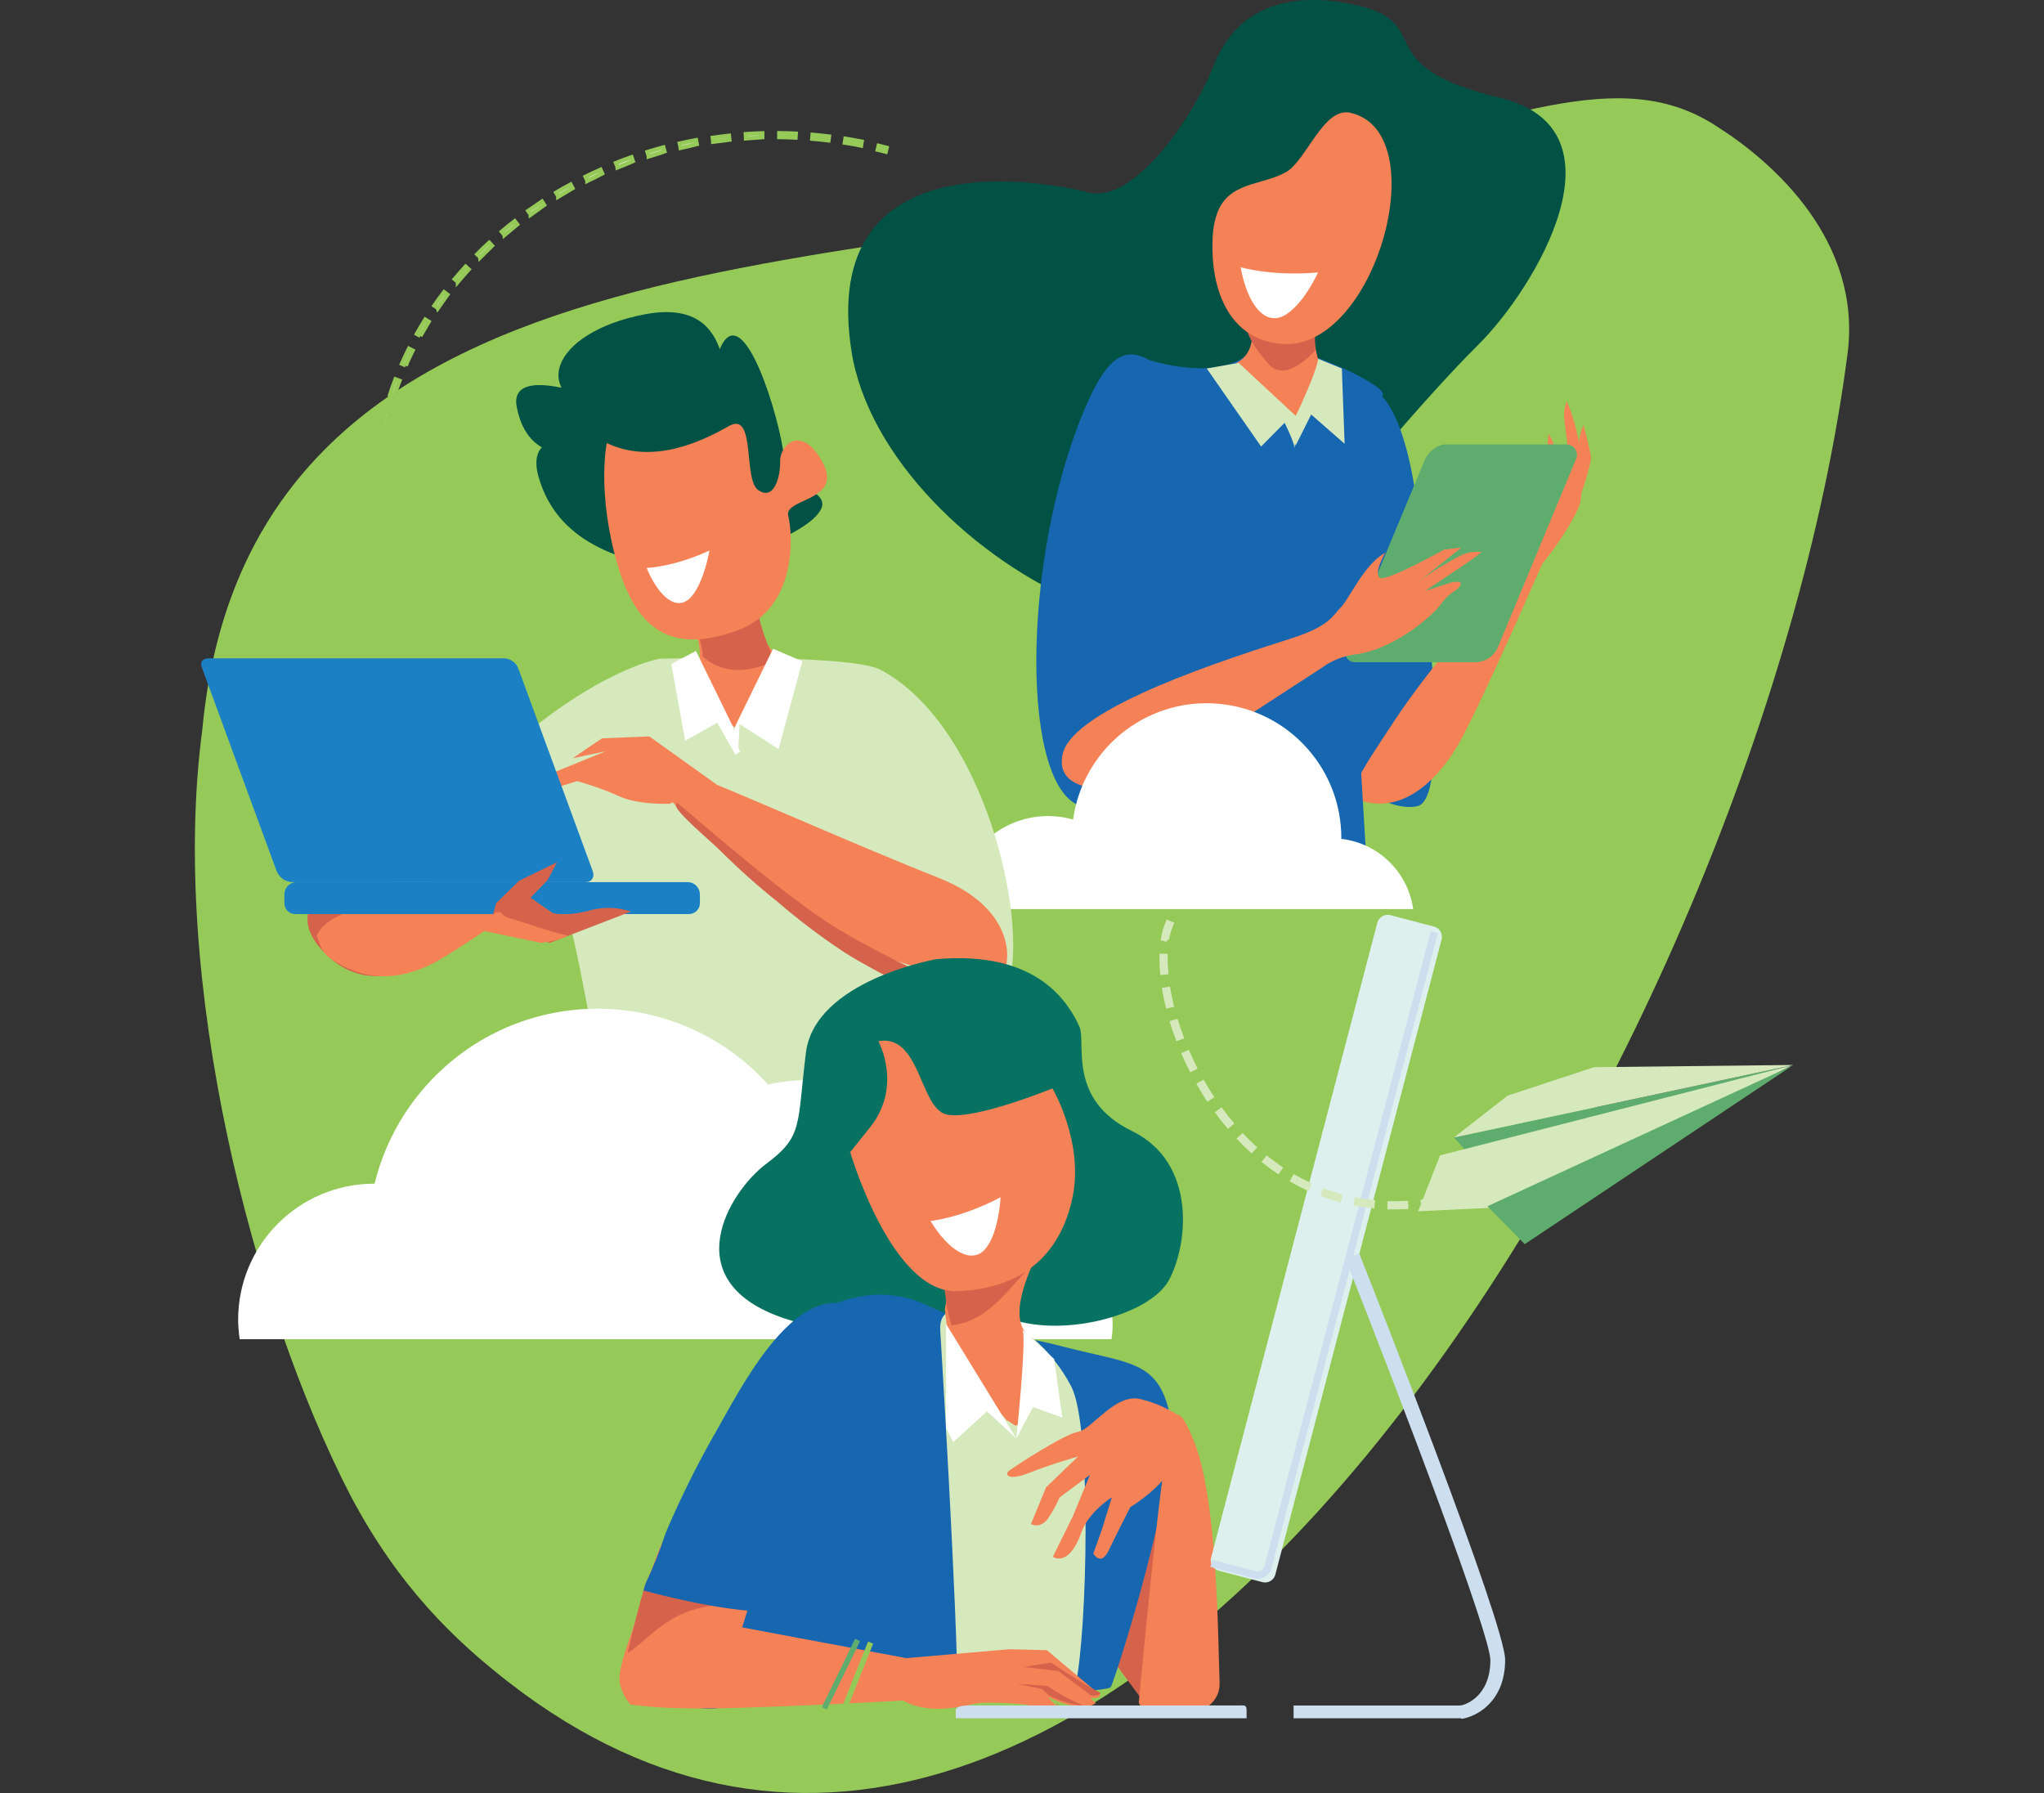 <?xml version="1.0" encoding="UTF-8"?> <!-- Generator: Adobe Illustrator 24.2.0, SVG Export Plug-In . SVG Version: 6.00 Build 0) --> <svg xmlns="http://www.w3.org/2000/svg" xmlns:xlink="http://www.w3.org/1999/xlink" version="1.1" id="Layer_2_1_" x="0px" y="0px" viewBox="0 0 570 500" style="enable-background:new 0 0 570 500;" xml:space="preserve"><rect x="0" y="0" width="570" height="500" fill="#333333" stroke="none"/> <style type="text/css"> .st0{fill:#95CA59;} .st1{fill:#015245;} .st2{fill:#1766B0;} .st3{fill:#F58257;} .st4{fill:#B84096;} .st5{fill:#5FAD6E;} .st6{fill:#D5634B;} .st7{fill:#FFFFFF;} .st8{fill:#D6E9BD;} .st9{fill:#1B81C4;} .st10{fill:#087262;} .st11{fill:none;stroke:#5FAD6E;stroke-width:1.53;stroke-miterlimit:10;} .st12{fill:none;stroke:#95CA59;stroke-width:1.53;stroke-miterlimit:10;} .st13{fill:#DEF0EE;} .st14{fill:#CDDFEE;} .st15{fill:#D6E9BD;stroke:#95CA59;stroke-width:1.141;stroke-miterlimit:10;} .st16{fill:#D6E9BD;stroke:#D6E9BD;stroke-width:1.141;stroke-miterlimit:10;} </style> <g> <path class="st0" d="M361.62,46.98C247.52,79.81,70,57.82,56.41,203.54C47.15,273.06,70.37,364.1,97.8,417.18 c13.36,25.28,29.07,40.31,44.07,51.95C307.49,597.75,489.71,295.25,515.21,98.69c4.1-31.49-20.75-53.43-35.99-63.14 C451.77,17.09,419.73,34.02,361.62,46.98z"></path> <path class="st1" d="M372.35,141.21c0,0,23.86-29.19,39.84-45.02c15.98-15.83,42.58-60.23,5.95-68.95S399.97,6.77,379.33,1.71 c-20.64-5.06-34.86,1.31-40.72,16.22c-5.86,14.91-22.44,38.95-35.04,35.74c-12.6-3.21-75.34-14.75-66.12,44.27 S356.44,213.31,372.35,141.21z"></path> <path class="st2" d="M382.82,108.72c0,0,9.22,1.75,12.94,37.05c3.72,35.31,7.58,77.09-0.45,79.03s-30.11-7.37-24.94-43.06 S382.82,108.72,382.82,108.72z"></path> <path class="st3" d="M440.28,123.16c-0.69-3.87-1.82-7.65-3.37-11.27c-0.69,1.78-0.9,3.71-0.62,5.6c0.39,4.39,1.96,10.97,0.14,13.4 c-3.24,4.26-2.71,5.21-3.13,2.35c-0.42-2.85,2.05-6.94-1.48-12.29c-0.25,4.1-0.77,8.18-1.58,12.2c-1.14,5.08,0.82,12.04-3.93,21.89 c-11.1,12.39-27.14,30.34-37.27,45.66c-10.88,16.53-14.53,21.48-8.09,22.97c13.25,3.04,22.68-10.54,26.25-17 c6.59-12.05,22.9-49.5,22.9-49.5l0.15-0.17c4.67-5.54,9.82-13.99,10.5-17.12C441.34,134.32,441.18,128.69,440.28,123.16z"></path> <path class="st3" d="M440.04,140.39c0,0,3.79-10.68,3.61-12.97c-0.11-1.59-2.07-8.94-2.07-8.94s-1.76,3.85-1.14,6.85 C441.06,128.34,440.04,140.39,440.04,140.39z"></path> <path class="st4" d="M377.32,235.89c-7.34-14.11-34.09-10.66-53.06,0H377.32z"></path> <path class="st2" d="M311.31,235.89h69.49l-3.68-61.33c0,0,7.88-61.64,8.48-64.69c0.6-3.05-31.43-17.76-36.53-12.19 c-9.44,10.27-32.24,1.58-32.24,1.58S322.94,194.25,311.31,235.89z"></path> <path class="st2" d="M325.06,103.6c-9.27-7.41-14.94-7.85-22.83,11.02c-17.58,42.24-17.69,106.55-0.08,110.39 c10.43,2.28,13.7-3.65,18.74-10.05S332.93,109.9,325.06,103.6z"></path> <path class="st5" d="M417.57,180.82c-1.07,2.21-3.25,3.68-5.71,3.85h-33.73c-1.46,0.17-2.78-0.87-2.95-2.33 c-0.06-0.52,0.03-1.05,0.27-1.52l21.91-52.67c0.84-2.02,3.42-4.22,5.71-4.22h33.7c1.61-0.03,2.95,1.25,2.98,2.87 c0.01,0.47-0.1,0.94-0.31,1.36L417.57,180.82z"></path> <path class="st3" d="M386.27,154.18c0,0-3.65,6.4-1.22,7.01c2.43,0.6,17.67-7.92,17.67-7.92l4.87-0.62l-11.95,9.53 c3.86-2.9,7.99-5.42,12.33-7.55c2.64-1.14,4.44-0.54,5.11-0.76c1.83-0.6-15.78,10.97-15.78,10.97l7.47-2.43 c0,0,4.04-0.91,2.07,1.37c-1.08,1.24-2.75,1.52-5.03,4.71c-2.28,3.2-13.1,12.66-23.97,14.02c-3.31,0.42-6.45,1.68-9.13,3.65 l-51.37,33.37c0,0-23.77,4.11-21.03-9.13c2.74-13.24,47.76-27.19,63.98-32.44c10.66-3.42,11.42-6.4,13.7-8.69 C376.27,166.99,380.48,157.23,386.27,154.18z"></path> <path class="st3" d="M369.53,76.18l-15.32-16.77c-2.35,11.43-4.03,22.98-5.03,34.6c-0.32,4.18-2.44,6.23-4.49,7.26l12.07,16.08 c1.11,0.33,2.26,0.52,3.42,0.57c1.04,0.05,2.08,0.05,3.12,0c0.55-0.47,1.07-0.98,1.56-1.51c0.3-0.32,0.58-0.66,0.87-0.99 c0-0.02,0-0.05,0-0.07l0.27-0.37c0.9-1.28,1.72-2.62,2.45-4.01c0.22-0.42,0.42-0.84,0.63-1.27c0.51-1.24,1.04-2.48,1.6-3.71 C361.97,95.33,369.53,76.18,369.53,76.18z"></path> <path class="st6" d="M366.84,92.39c0-1.14,0.11-2.16,0.24-3.23c0.07-0.66,0.27-1.29,0.6-1.86c0.62-2.74,1.51-5.42,2.64-7.99 l-18.34-16.76c-2.14,8.71-3.83,17.52-5.07,26.4c0.09,0.46,0.19,0.84,0.3,1.24c0,0.11,0.1,0.22,0.14,0.33 c0.29,0.86,0.51,1.71,0.74,2.57c1.14,2.97,2.73,4.92,5.47,8.21c3.42,4.09,8.3,1.56,13.25-3.58 C366.65,95.95,366.66,94.16,366.84,92.39z"></path> <path class="st3" d="M339.39,59.54c3.31-9.03,12.56-7.71,19.31-11.59c5.55-3.2,10.42-18.09,17.74-16.52 c24.18,5.21,7.08,66.58-19.01,64.47c-15.22-1.23-20.03-15.98-19.25-29.99C338.27,63.75,338.68,61.6,339.39,59.54z"></path> <path class="st7" d="M394.08,253.51H266.72c0-0.11,0-0.23,0-0.34c0-14.14,11.46-25.6,25.6-25.6c0,0,0.01,0,0.01,0 c2.34,0,4.67,0.33,6.92,0.97c2.84-20.56,21.81-34.92,42.37-32.08c18.59,2.57,32.43,18.45,32.43,37.22c0,0.08,0,0.16,0,0.25 C384.41,235.14,392.64,243.19,394.08,253.51z"></path> <path class="st6" d="M144.68,251.48l-0.1-0.29v-0.13c-0.02-0.06-0.04-0.12-0.07-0.17c-0.03-0.1-0.07-0.19-0.11-0.29 c-0.55-1.39-1.23-2.73-2.01-4.01H92.45c0,0-14.6,7.67-0.73,20.28c11.32,10.27,23.7,3.09,29.96,0.19 c4.84-2.28,17.76-10.74,23.37-14.47C144.93,252.24,144.81,251.87,144.68,251.48z"></path> <path class="st3" d="M145.08,252.68c-0.13-0.4-0.25-0.8-0.39-1.2l-0.1-0.29v-0.13c-0.02-0.06-0.04-0.12-0.07-0.17 c-0.03-0.1-0.07-0.19-0.11-0.29c-0.27-0.7-0.58-1.36-0.9-2.02c-12.4,1.35-33.77,3.68-40.73,4.46c-6.62,0.75-12.74,3.89-14.45,7.84 c0.75,1.81,1.28,4.57,3.42,6.1c11.88,8.39,22.01,4.94,28.26,2.04c4.92-2.28,19.18-12.17,25.11-16.32L145.08,252.68z"></path> <path class="st8" d="M157.2,251.93c5.1,14.84,8.6,45.66,14.37,63.33h70.31l4.63-37.67c0,0,15.31-6.5,18.47-3.05 c29.51,32.13,21.05-66.21-19.41-87.76c-8.62-4.57-61.72-3.07-61.72-3.07s-34.91,6.13-77.34,64.86 C105.13,250.54,151.29,234.83,157.2,251.93z"></path> <path class="st3" d="M187.18,223.92c4.14-1.91,8.41-3.53,12.67-5.14l-18.77-13.42l-13.18,0.53c0,0-5.18,3.42-8.14,5.54l9.13-1.92 l-20.38,8.31c0,0-7.83,3.57-5.89,4.3c2.4,0.89,18.33-4.3,18.33-4.3c4.1,1.14,8.11,2.59,12,4.34c4.04,1.77,9.69,2.07,13.87,1.99 C186.94,224.05,187.06,223.98,187.18,223.92z"></path> <path class="st3" d="M262,244.91c-21.37-8.48-52.3-22.15-62.57-26.25c-2.77,0.83-11.23,1.44-13.99,2.28 c4.92,7.32,37.03,39.02,61.23,46.07c26.76,7.8,28.59,11.65,32.41,6.02C282.89,267.38,282.06,252.88,262,244.91z"></path> <path class="st9" d="M165.28,242.89c0.62,1.71-0.26,3.1-1.97,3.1H81.34c-1.89-0.14-3.53-1.34-4.21-3.1l-20.83-56.71 c-0.62-1.71,0.26-2.59,1.97-2.59h81.97c1.8-0.08,3.47,0.95,4.21,2.59L165.28,242.89z"></path> <path class="st9" d="M195.19,252c-0.1,1.71-1.57,3-3.28,2.9c0,0,0,0,0,0H82.5c-1.67,0.1-3.1-1.18-3.19-2.85c0-0.02,0-0.04,0-0.05 v-2.71c0.06-1.76,1.44-3.18,3.2-3.3h109.38c1.79,0.08,3.21,1.51,3.28,3.3L195.19,252z"></path> <path class="st6" d="M136.3,259.31l17.12,3.58l22.53-8.69c-3.79-1.28-7.87-1.37-11.71-0.25c-6.95,1.79-10.13,0.65-10.13,0.65 l-6.19-4.28l4.77-4.86l2.65-5.01l-10.6,5.16l-6.39,6.26"></path> <path class="st3" d="M141.66,255.92c-0.85-0.25-1.58-0.8-2.04-1.55h-1.4c-1.41,1.66-2.93,3.21-4.57,4.65c0,0.1,0.07,0.22,0.1,0.33 l17.12,3.58c4.23-0.61,6.44-1.32,7.31-2.08C152.51,259.6,147.13,257.51,141.66,255.92z"></path> <path class="st6" d="M271.27,276.14c-7.23-0.76-26.62-10.47-37.33-16.92c-14.65-8.82-38.41-29.88-45.19-35.39 c-0.09,0.21-0.16,0.41-0.25,0.62c-0.67,1.53,10.42,10.75,12.16,12.56c5.1,5.12,10.48,9.94,16.13,14.44 c5.89,5.07,12.09,9.77,18.57,14.06c6.38,4.08,13.38,7.34,19.95,11.2c20.31,5.83,18.26,4.36,21.69-0.13 C274.13,278.13,275.98,276.63,271.27,276.14z"></path> <path class="st3" d="M213.81,191.23c1.55-1.75,3.16-3.42,4.81-5.07c-0.25-1.14-0.39-1.89-0.15-1.91c-0.7-0.76-1.47-1.45-2.28-2.09 c-6.02-4.7-7.69-22.83-7.69-22.83s-26.79,3.3-16.81,13.7c4.57,4.78,3.84,11.79,2.28,18.1c0.07,0.15,0.13,0.31,0.17,0.47 c0.07,0.3,0.15,0.58,0.24,0.87c0.02,0.08,0.05,0.15,0.08,0.23c0.32,0.52,0.61,1.05,0.87,1.6l0.41,0.58l0.19,0.24 c0.45,0.53,0.91,1.03,1.39,1.51c0.96,0.95,1.97,1.84,3.02,2.69l1.53,1.22l0.24,0.18l0.15,0.11l0.9,0.68l2.09,1.61 C207.59,198.83,210.47,194.83,213.81,191.23z"></path> <path class="st1" d="M192.82,159.72c0,0,27.6-8.3,34.58-15.64c6.97-7.34-7.05-6.34-9.13-19.11s-12.49-44.94-18.44-25.11 c-5.95,19.83,4.38,26.25,3.25,17.03c-1.13-9.22,2.28-34.25-23.57-29.18c-25.85,5.07-32.75,22.83-10.01,28.2s-28.66-19.5-25.41-2.47 c3.25,17.03,18.34,13.09,23.58,12.21c5.24-0.88-22.64-10.27-17.44,7.49S172,156.69,192.82,159.72z"></path> <path class="st6" d="M211.58,159.18c0,0-4.19,5.71,4.34,25.02c0,0-11.32,6.64-19.98-1.14c-0.03-3.76-1.55-7.36-4.23-9.99 C181.73,162.66,211.58,159.18,211.58,159.18z"></path> <path class="st3" d="M169.21,123.55c0,0-2.89,13.7,3,33.93c5.89,20.23,16.97,24.37,33.61,18.26c16.63-6.11,15.28-26.94,13.99-31.89 c-1.29-4.95,15.41-4.04,9.62-14.84c-5.79-10.8-11.93-5.1-11.87-0.41c0.06,4.69-1.8,11.06-6.12,8.07 c-4.31-2.99-0.53-22.21-8.21-17.84C195.56,123.2,181.97,129.63,169.21,123.55z"></path> <path class="st7" d="M309.96,373.45c2.18-13.61-7.08-26.42-20.7-28.6c-4.05-0.65-8.21-0.29-12.09,1.05 c-4.14-28.54-30.64-48.32-59.18-44.18c-1.28,0.19-2.56,0.42-3.83,0.7c-23.69-26.24-64.17-28.32-90.41-4.63 c-9.52,8.59-16.24,19.84-19.29,32.3h-0.11c-20.96,0-37.94,16.99-37.94,37.94c0.02,1.82,0.16,3.63,0.43,5.42L309.96,373.45z"></path> <path class="st6" d="M298.77,447.39l21.4,28.87c0,0,16.05-22.02,13.91-29.85c-2.13-7.83-11.77-21.03-15.5-27.88"></path> <path class="st10" d="M261.1,267.48c0,0-33.88,5.89-36.37,26.14c-2.49,20.25-0.72,23.21-11.06,30.93 c-10.34,7.73-25.67,32.77,5,43.08c30.67,10.31,46.36-6.62,61.64-0.37s40.29-0.37,45.66-10.27c5.37-9.91,7.84-32.77-10.34-41.61 c-18.18-8.84-12.64-24.76-14.62-29.1C294.98,273,282.14,265.64,261.1,267.48z"></path> <path class="st2" d="M208.33,473.93c0,0-53.55,26.53,1.14-90.97c2.74-5.88,24.65-29.93,48.51-19.19 c23.87,10.74,19.82,6.93,38.55,11.77c18.73,4.84,26.44,3.81,29.74,19.06s-15.03,73.06-16.49,75.82S208.33,473.93,208.33,473.93z"></path> <path class="st8" d="M287.93,373.08c-6.52-1.28-9.03-1.43-22.49-7.71c-2.48,0.87-3.42,2.76-3.24,5.71c0,0,4.81,77.69,4.87,104.05 c11.52,0.19,23.05-5.86,32.97-5.83c3.04-13.91,4.57-71.34-1.29-82.62C296.06,381.48,292.38,376.86,287.93,373.08z"></path> <path class="st3" d="M291.01,378.58c0.07-0.19,0.15-0.37,0.25-0.55c-1.88-2.45-4.18-4.76-5.59-6.85c-2.9-4.26-0.81-11.53,2.44-19.1 c3.25-7.57-5.89,6.94-23.13,5.64l-1.5,7.27l1.56,13.99c0.94,0.25,1.75,0.83,2.28,1.64c1.26,1.95,2.7,3.78,4.29,5.47 c1.69,1.87,3.42,3.68,5.16,5.51c1.37,1.46,2.74,2.96,4.03,4.57c1.04,0,3.23,3.23,3.23-0.26c0-0.99,1.86-0.53,2.73-0.9 C287.86,389.46,289.27,383.97,291.01,378.58z"></path> <path class="st6" d="M290.27,349.22c7.82-18.09-6.93,7.99-27.4,6.59l1.28,9.13l1.14,4.67c10.81-1.14,16.51-11.15,24.2-18.74 C289.78,350.35,290.05,349.78,290.27,349.22z"></path> <path class="st3" d="M244.95,290.35c0,0,6.85,12.48-2.28,23.97c-9.13,11.49-5.58,6.93-5.58,6.93s11.48,39.48,29.85,38.81 c18.37-0.67,28.82-10.47,32.12-26c3.3-15.54-5.58-30.54-5.58-30.54s-21.97,9.01-29.52,7.27 C256.41,309.06,256.75,288.27,244.95,290.35z"></path> <path class="st3" d="M175,474.34c0.25,0.34,0.53,0.67,0.81,0.99c4.69,0.63,9.41,0.97,14.14,1.02c14.65,0.57,61.88-2.13,61.88-2.13 s3.88,2.56,10.74,2.28c5.29-0.17,8.13-1.45,11.53-1.68c3.86-0.07,7.73,0.09,11.57,0.47c1.27,0.16,2.5,0.61,3.57,1.31h6.39 c-0.74-0.68-4-3.66-3.04-3.21c9.9,4.67,12.97,1.53,12.97,1.53s-1.77-1.44-1.3-1.4c2.28,0.16,2.59-0.78,2.59-0.78l-14.9-12.56 l-10.43-0.27l-28.8,2.48l-45.76-8.57l6.85-21.79c-6.35-1.95-12.89-4.77-19.41-5.97c-9.21-1.69-9.91,4.51-12.89,12.28 c-1.71,4.41-3.15,8.92-4.31,13.5c-1.05,4.12-5.38,13.93-4.29,17.93C173.33,471.41,174.04,472.95,175,474.34z"></path> <line class="st11" x1="239.15" y1="457.33" x2="229.86" y2="476.44"></line> <line class="st12" x1="242.78" y1="458.06" x2="235.84" y2="475.46"></line> <path class="st6" d="M293.03,463.63c0,0,7.17,4.71,11.12,7l2.76,1.47c0,0-0.37,0.91-2.59,0.75l-9.2-6.85l-9.74-1.14L293.03,463.63z "></path> <path class="st6" d="M295.84,476.08c0,0-0.06,0.22-0.11,0.22h-0.08l-1.62-1.84C294.9,475.31,295.84,476.08,295.84,476.08z"></path> <path class="st6" d="M283.56,469.53l8.54,0.62c3.12,2.13,6.44,3.94,9.91,5.42c-2.03,0-5.02-0.66-9.38-2.68 c-0.08,0-0.1-0.13-0.13-0.13l-1.95-1.72L283.56,469.53z"></path> <path class="st6" d="M183.74,432.92c-1.14,3-2.52,5.97-3.79,8.88c-1.88,6.3-3.42,12.72-4.93,19.15c3.15-1.71,7.33-6.78,13.63-10.13 c7.18-3.8,16.41-3.64,16.41-3.64C200.72,446.01,192.2,433.05,183.74,432.92z"></path> <path class="st2" d="M198.14,401.92c-4.34,7.79-8.29,15.79-11.83,23.97c-0.26,0.63-0.5,1.26-0.78,1.87 c-1.56,4.79-3.42,9.48-5.58,14.03c-0.17,0.57-0.33,1.14-0.49,1.74c4.84,1.32,41.97,11.11,43.9,2c2.08-9.74,21.12-76.57,21.12-76.57 C224.65,349.14,206.81,387,198.14,401.92z"></path> <path class="st3" d="M317.56,474.83c0,0,5.64-60.65,7.51-67.52c1.87-6.87,1.42-21.75,7.99-5.15s6.58,55.5,7.04,66.95 C340.57,480.56,319.91,480.55,317.56,474.83z"></path> <path class="st3" d="M329.77,395.48c-3.54-2.5-7.53-4.31-11.75-5.33c-7.04-1.72-13.62,8.57-17.37,9.13s-17.85,9.74-19.27,10.88 c-1.42,1.14,0,2.85,5.64,0.57c5.64-2.28,13.63-4.57,13.63-4.57l-8.93,8.58l-4.23,10.27c0,0,2.66,1.53,4.86-1.71 c1.21-1.8,2.26-3.71,3.13-5.71l8.46-6.3l-4.7,11.42l-5.64,11.42c0,0,4.38,3.24,7.99-6.85c2.01-5.71,8.46-9.73,8.46-9.73l-2.82,9.13 l-2.34,6.56c0,0,2.07,3.66,4.22-0.76c3.42-7.05,6.11-12.21,6.11-12.21s9.39-5.52,12.68-12.97"></path> <polygon class="st7" points="263.81,369.16 263.81,398.23 265.82,402.16 275.25,393.57 283.42,401.15 "></polygon> <path class="st7" d="M285.17,370.82c1.14,2.69-1.75,30.33-1.75,30.33l4.66-8.76l8.16,2.92l-2.28-16.33L285.17,370.82z"></path> <polygon class="st7" points="215.58,180.92 205.21,202.11 204.23,204.86 204.23,204.86 205.85,210.07 206.24,201.91 217.13,208.9 223.74,184.41 "></polygon> <polygon class="st7" points="194.07,181.52 204.44,202.73 205.27,207.54 206.44,209.58 205.08,210.46 200.02,201.52 191.08,206.56 187.2,185.18 "></polygon> <path class="st8" d="M345.42,101.19l16.32,15.16c0,0-0.78,10.11-0.78,8.55s-2.73-7-2.73-7l-6.55,6.63l-15.16-21.77L345.42,101.19z"></path> <path class="st8" d="M361.36,124.15c-0.45,0.65-0.39-7.39-0.39-7.39s6.22-12.83,6.61-16.71l6.61,2.72l0.78,20.99l-9.33-8.16"></path> <path class="st13" d="M355.65,439.08c-0.41,1.59-2.03,2.54-3.62,2.12l-12.19-3.2c-1.58-0.42-2.52-2.04-2.11-3.62l46.36-177.06 c0.42-1.58,2.03-2.53,3.62-2.12l12.19,3.2c1.58,0.4,2.52,2.01,2.12,3.58c0,0.01-0.01,0.02-0.01,0.03L355.65,439.08z"></path> <path class="st14" d="M350.72,440.28c-0.34,0-0.68-0.04-1-0.13l-12.19-3.2l0.53-1.99l12.18,3.18c1.02,0.28,2.08-0.32,2.35-1.35 c0-0.01,0.01-0.02,0.01-0.03l46.37-177.06l1.99,0.51L354.59,437.3C354.13,439.05,352.54,440.27,350.72,440.28z"></path> <path class="st14" d="M407.44,479.17h-46.7v-3.56h46.37c1.08,0,8.5-2.21,8.5-12.66c0-7.01-24.15-70.77-40.4-111.87l3.84-1.54 c4.17,10.54,40.68,103.26,40.68,113.31c0,11.73-7.99,15.87-12.15,16.48L407.44,479.17z"></path> <path class="st14" d="M347.63,479.17v-2.18c0-1.63-0.57-1.4-2.21-1.4h-73.35c-1.64,0-5.54-0.23-5.54,1.4v2.18H347.63z"></path> <path class="st15" d="M106.09,153.98c-0.15-0.78-0.29-1.55-0.42-2.28l1.14-0.19c0.13,0.75,0.26,1.53,0.41,2.28L106.09,153.98z"></path> <path class="st15" d="M105.02,147.04c-0.17-1.54-0.31-3.1-0.4-4.65l1.14-0.07c0.09,1.52,0.22,3.07,0.39,4.57L105.02,147.04z M105.65,137.72h-1.14l0,0c0-1.53,0-3.08,0.1-4.62l1.14,0.06c-0.07,1.52-0.1,3.05-0.09,4.57H105.65z M106.09,128.53l-1.14-0.11 c0.16-1.54,0.35-3.1,0.59-4.63l1.14,0.17c-0.24,1.52-0.41,3.06-0.59,4.63L106.09,128.53z M107.5,119.4l-1.14-0.24 c0.32-1.51,0.68-3.04,1.08-4.57l1.14,0.31c-0.41,1.53-0.76,3.04-1.08,4.55L107.5,119.4z M109.88,110.51l-1.14-0.37 c0.47-1.46,0.99-2.95,1.54-4.39l1.14,0.42c-0.58,1.45-1.07,2.91-1.54,4.36L109.88,110.51z M113.14,101.91l-1.07-0.48 c0.62-1.4,1.28-2.83,1.97-4.21l1.05,0.53c-0.68,1.39-1.35,2.79-1.97,4.19L113.14,101.91z M117.24,93.68l-1.02-0.57 c0.75-1.35,1.55-2.69,2.37-4.01l0.99,0.62c-0.76,1.32-1.61,2.66-2.35,3.98L117.24,93.68z M122.11,85.89l-1-0.67 c0.87-1.27,1.79-2.53,2.73-3.77l0.94,0.71c-0.89,1.26-1.79,2.5-2.66,3.76L122.11,85.89z M127.68,78.57l-0.9-0.74 c0.98-1.14,2.02-2.36,3.06-3.5l0.87,0.79c-1.04,1.15-2.05,2.32-3.03,3.48L127.68,78.57z M133.88,71.72l-0.82-0.82 c1.08-1.14,2.21-2.18,3.36-3.23l0.8,0.86c-1.13,1.12-2.25,2.19-3.33,3.28L133.88,71.72z M140.66,65.48l-0.75-0.89 c1.14-0.99,2.4-1.99,3.62-2.93l0.72,0.92c-1.21,1.02-2.42,2-3.58,2.98L140.66,65.48z M147.95,59.77l-0.68-0.96 c1.27-0.89,2.56-1.77,3.86-2.63l0.64,0.98c-1.29,0.98-2.57,1.85-3.81,2.74L147.95,59.77z M155.66,54.72l-0.59-1 c1.32-0.79,2.68-1.56,4.04-2.28l0.56,1.04c-1.35,0.84-2.69,1.61-4.01,2.39L155.66,54.72z M163.77,50.33l-0.51-1.05 c1.38-0.68,2.8-1.35,4.21-1.97l0.48,1.07c-1.4,0.75-2.81,1.45-4.18,2.09L163.77,50.33z M172.19,46.58l-0.43-1.14 c1.44-0.57,2.9-1.14,4.36-1.63l0.39,1.14c-1.44,0.66-2.89,1.21-4.31,1.77L172.19,46.58z M180.89,43.51l-0.35-1.14 c1.48-0.46,2.99-0.89,4.47-1.29l0.31,1.14c-1.43,0.55-2.97,0.98-4.43,1.43L180.89,43.51z M189.79,41.14L189.54,40 c1.51-0.34,3.04-0.65,4.57-0.94l0.22,1.14c-1.52,0.42-3.04,0.74-4.53,1.07L189.79,41.14z M240.14,40.62 c-1.51-0.31-3.02-0.58-4.57-0.82l0.18-1.14c1.52,0.24,3.06,0.53,4.57,0.82L240.14,40.62z M198.86,39.48l-0.13-1.07 c1.52-0.23,3.08-0.42,4.57-0.58l0.13,1.14c-1.51,0.22-3.05,0.41-4.57,0.58L198.86,39.48z M231.05,39.18 c-1.53-0.19-3.07-0.35-4.57-0.48l0.1-1.14c1.53,0.14,3.09,0.3,4.62,0.49L231.05,39.18z M208.02,38.51l-0.07-1.14 c1.54-0.1,3.1-0.18,4.65-0.23v1.14c-1.5,0.13-3.05,0.24-4.58,0.34L208.02,38.51z M221.86,38.39c-1.53-0.08-3.08-0.13-4.57-0.14 v-1.14c1.54,0,3.1,0.07,4.66,0.14L221.86,38.39z"></path> <path class="st15" d="M247.02,42.34l-2.28-0.57l0.27-1.14l2.28,0.57L247.02,42.34z"></path> <path class="st16" d="M389.36,336.68h-1.89v-1.14c1.52,0,3.08,0,4.63-0.07l0.06,1.14C391.26,336.65,390.31,336.67,389.36,336.68z M382.75,336.36c-1.56-0.17-3.14-0.39-4.67-0.68l0.22-1.14c1.5,0.27,3.04,0.5,4.57,0.66L382.75,336.36z M396.91,336.21l-0.15-1.14 c1.52-0.18,3.06-0.42,4.57-0.71l0.21,1.14c-1.51,0.27-3.04,0.53-4.61,0.71L396.91,336.21z M406.18,334.48l-0.29-1.14 c1.48-0.37,2.99-0.79,4.49-1.24l0.34,1.14c-1.51,0.45-3.04,0.82-4.53,1.24L406.18,334.48z M373.48,334.63 c-1.52-0.42-3.04-0.9-4.57-1.45l0.41-1.14c1.44,0.54,2.92,1,4.41,1.42L373.48,334.63z M415.18,331.71l-0.4-1.14 c1.43-0.53,2.89-1.14,4.34-1.7l0.45,1.07c-1.45,0.7-2.92,1.24-4.37,1.77L415.18,331.71z M364.61,331.38 c-1.42-0.66-2.83-1.39-4.2-2.17l0.58-1.02c1.34,0.76,2.73,1.47,4.11,2.12L364.61,331.38z M356.39,326.71 c-1.28-0.87-2.57-1.81-3.8-2.8l0.72-0.91c1.22,0.96,2.48,1.88,3.74,2.74L356.39,326.71z M349,320.85c-1.14-1.05-2.28-2.16-3.36-3.3 l0.84-0.81c1.07,1.14,2.18,2.21,3.31,3.24L349,320.85z M342.5,314c-1-1.14-1.99-2.43-2.92-3.71l0.95-0.7 c0.92,1.26,1.88,2.49,2.87,3.66L342.5,314z M336.85,306.45c-0.84-1.31-1.68-2.66-2.45-4.03l1.02-0.58 c0.76,1.35,1.59,2.68,2.42,3.97L336.85,306.45z M332.16,298.26c-0.71-1.39-1.38-2.83-2.01-4.27l1.07-0.47 c0.63,1.42,1.29,2.83,1.99,4.21L332.16,298.26z M328.39,289.61c-0.56-1.47-1.06-2.98-1.53-4.46l1.14-0.34 c0.46,1.46,0.96,2.95,1.51,4.41L328.39,289.61z M325.62,280.59c-0.38-1.56-0.71-3.12-0.96-4.63l1.14-0.19 c0.25,1.48,0.57,3.02,0.94,4.57L325.62,280.59z M324.09,271.28c-0.11-1.32-0.18-2.63-0.18-3.86v-0.88h1.14c0,0.29,0,0.57,0,0.86 c0,1.21,0.07,2.48,0.18,3.77L324.09,271.28z M325.47,261.98l-1.14-0.19c0.24-1.59,0.69-3.15,1.32-4.63l1.07,0.48 c-0.61,1.39-1.04,2.84-1.29,4.34L325.47,261.98z"></path> <polyline class="st5" points="500.11,296.98 409.26,321.53 405.48,317.19 "></polyline> <polygon class="st8" points="500.11,296.98 444.52,297.6 420.44,305.53 405.48,317.19 "></polygon> <polygon class="st8" points="395.48,337.78 401.59,322.19 499.52,297.14 425.23,336.36 "></polygon> <polygon class="st5" points="414.7,336.42 414.91,336.52 425.2,346.95 499.92,297.1 "></polygon> <path class="st7" d="M180.32,158.38c0,0,7.48-0.22,17.52-4.85c0,0-1.53,9.13-5.25,13.08C188.87,170.56,183.81,166.74,180.32,158.38 z"></path> <path class="st7" d="M345.98,74.52c0,0,8.72,2.61,21.6,1.44c0,0-4.21,9.29-9.57,12.09C352.66,90.84,347.82,84.86,345.98,74.52z"></path> <path class="st7" d="M259.49,340.5c0,0,8.61-0.86,19.54-6.63c0,0-0.46,9.86-4.19,14.34S264.73,349.08,259.49,340.5z"></path> </g> </svg> 